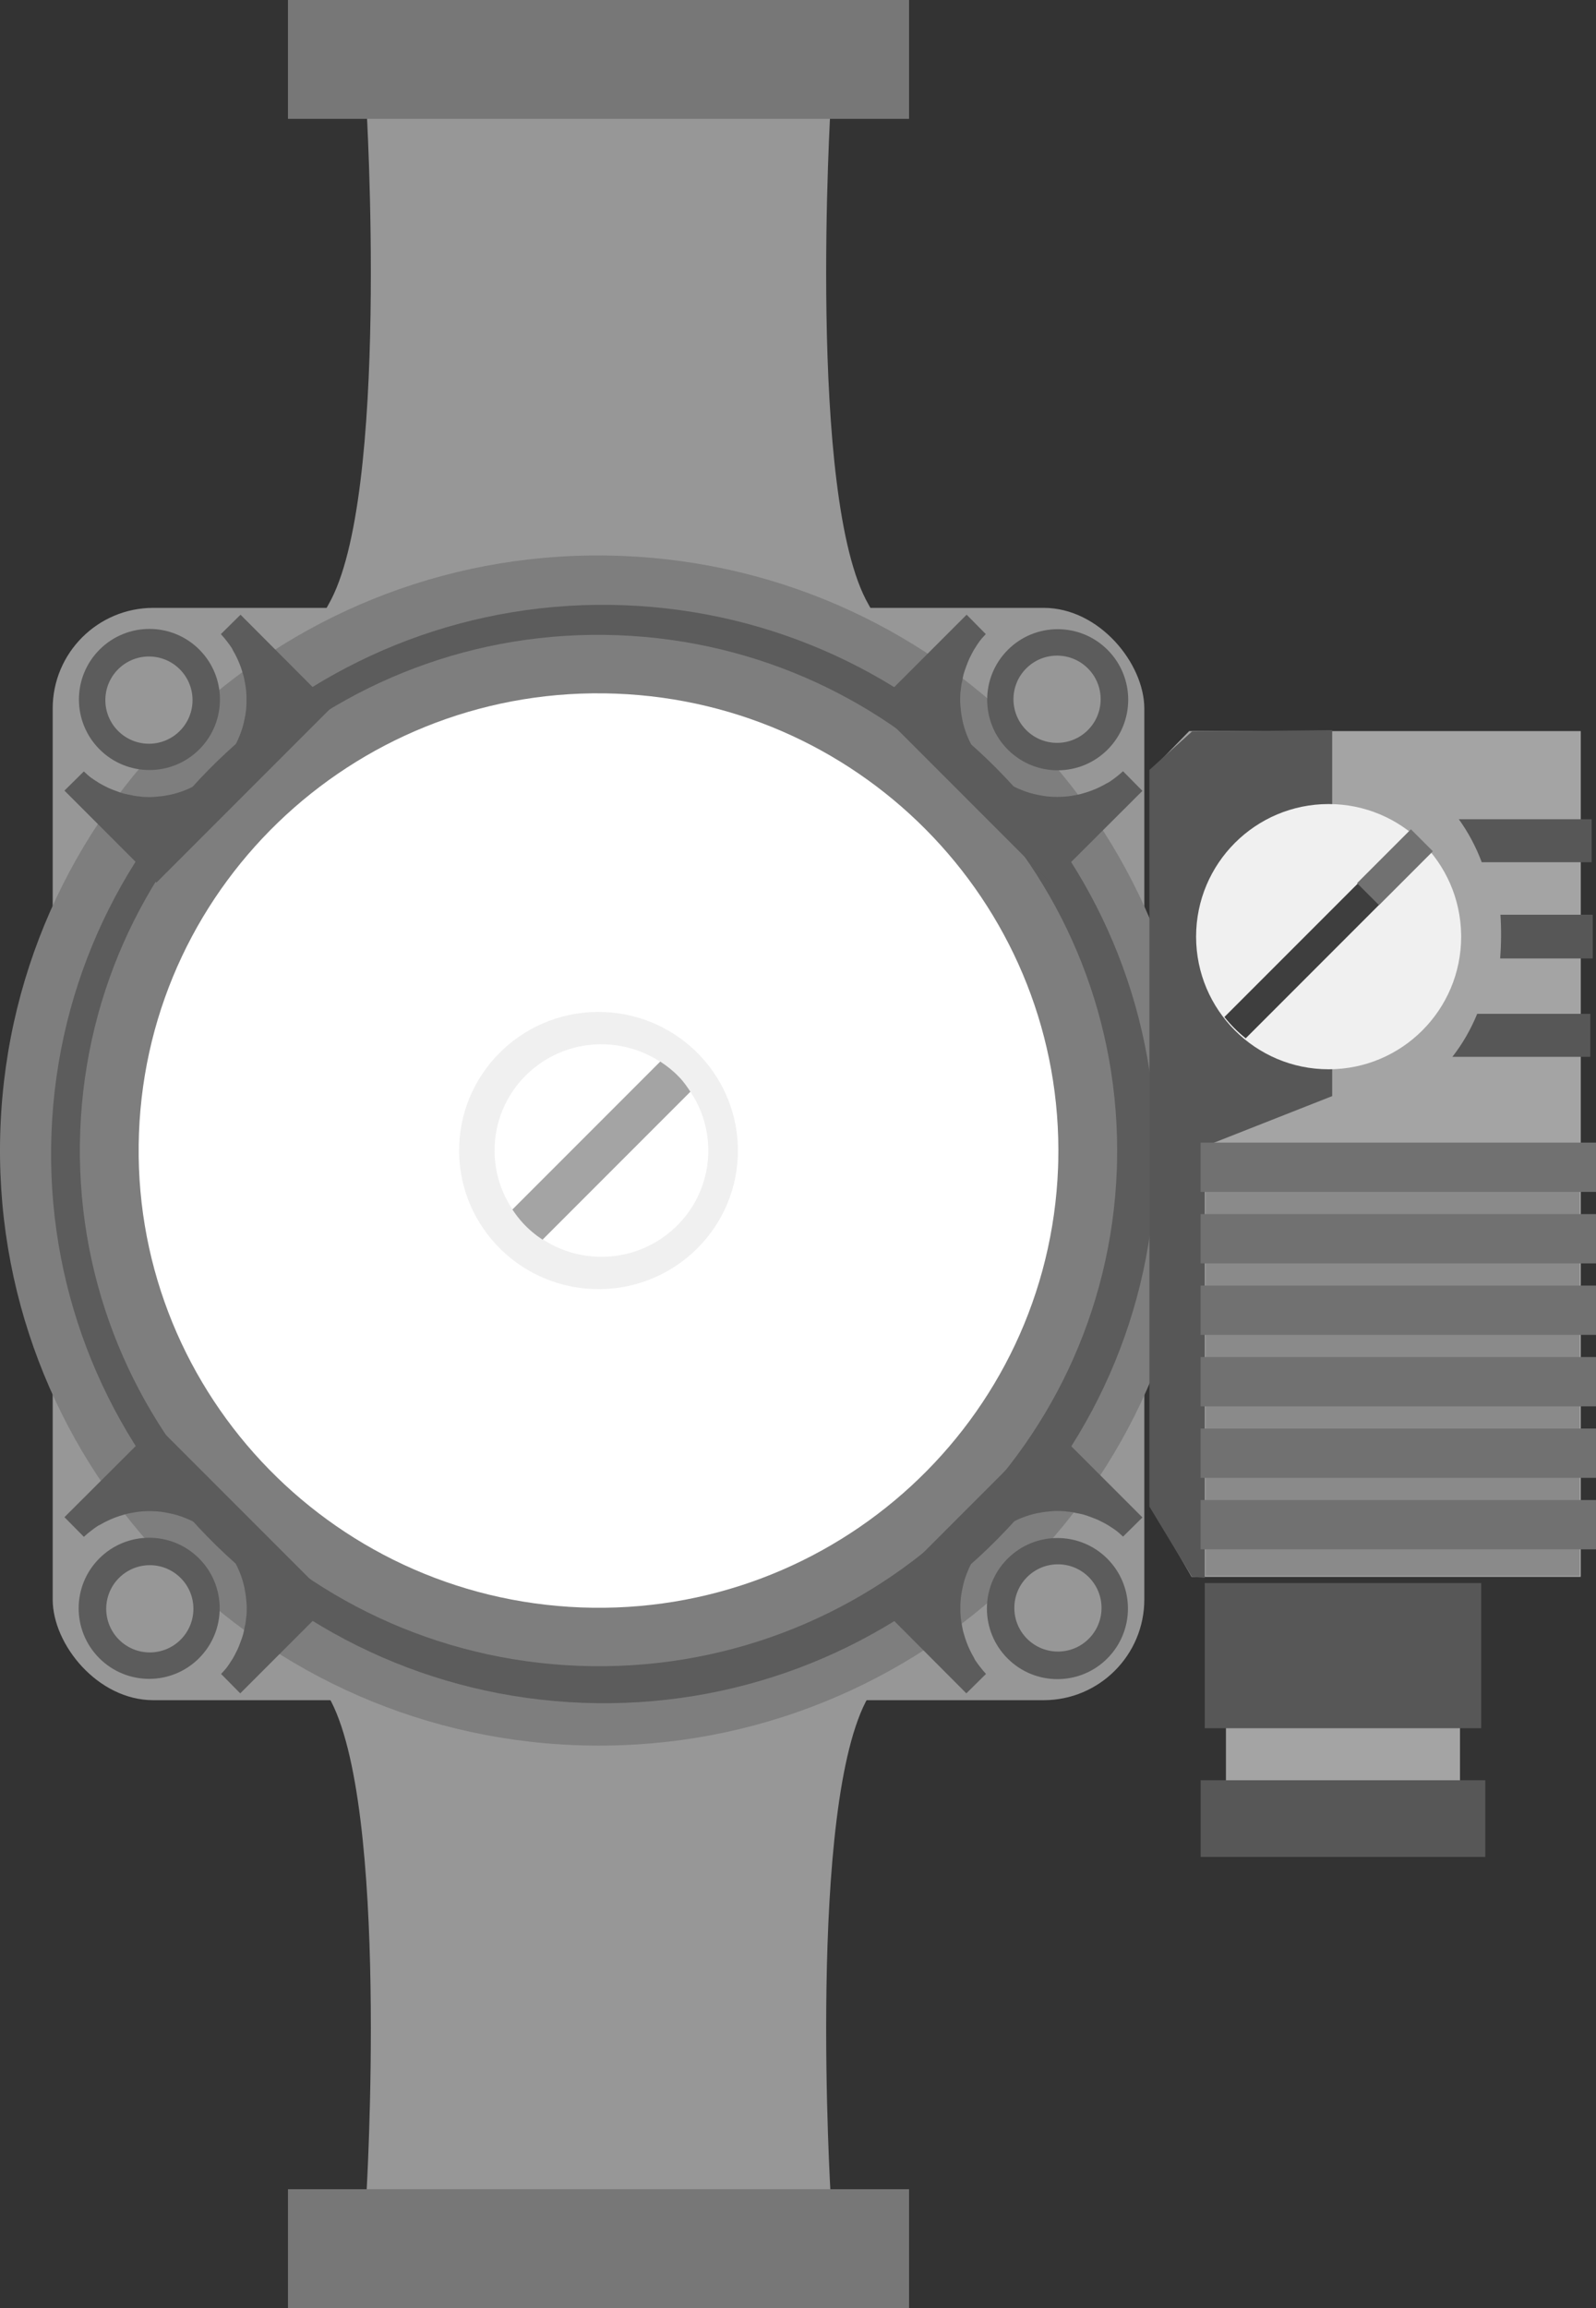 <?xml version="1.0" encoding="UTF-8" standalone="no"?>
<!-- Created with Inkscape (http://www.inkscape.org/) -->
<!-- Autor: Ing. Ondrej Lycka (http://www.seahu.cz) all rights reserved -->

<svg
   xmlns:dc="http://purl.org/dc/elements/1.1/"
   xmlns:cc="http://creativecommons.org/ns#"
   xmlns:rdf="http://www.w3.org/1999/02/22-rdf-syntax-ns#"
   xmlns:svg="http://www.w3.org/2000/svg"
   xmlns="http://www.w3.org/2000/svg"
   xmlns:sodipodi="http://sodipodi.sourceforge.net/DTD/sodipodi-0.dtd"
   xmlns:inkscape="http://www.inkscape.org/namespaces/inkscape"
   width="208.24"
   height="300.957"
   id="svg2"
   version="1.1"
   inkscape:version="0.48.4 r9939"
   sodipodi:docname="pump_wilo.svg"
   inkscape:export-filename="/home/ondra/Pictures/cerpadlo Wilo.png"
   inkscape:export-xdpi="90"
   inkscape:export-ydpi="90">
  <rect width="100%" height="100%" fill="#333333" stroke="none"/>
  <sodipodi:namedview
     id="base"
     pagecolor="#ffffff"
     bordercolor="#666666"
     borderopacity="1.0"
     inkscape:pageopacity="0.0"
     inkscape:pageshadow="2"
     inkscape:zoom="0.90509668"
     inkscape:cx="132.85968"
     inkscape:cy="87.74171"
     inkscape:document-units="px"
     inkscape:current-layer="layer1"
     showgrid="false"
     inkscape:snap-bbox="true"
     inkscape:snap-center="true"
     inkscape:snap-object-midpoints="true"
     inkscape:bbox-paths="true"
     inkscape:bbox-nodes="true"
     inkscape:snap-bbox-edge-midpoints="true"
     inkscape:snap-bbox-midpoints="true"
     inkscape:snap-global="true"
     inkscape:window-width="1920"
     inkscape:window-height="1031"
     inkscape:window-x="0"
     inkscape:window-y="25"
     inkscape:window-maximized="1"
     fit-margin-top="0"
     fit-margin-left="0"
     fit-margin-right="0"
     fit-margin-bottom="0" />
  <defs
     id="defs4" />
  <g
     inkscape:label="Layer 1"
     inkscape:groupmode="layer"
     id="layer1"
     transform="translate(0,-2.941)">
    <rect
       ry="13.132"
       y="82.203"
       x="6.875"
       height="142.431"
       width="142.431"
       id="rect15935"
       style="color:#000000;fill:#979797;fill-opacity:1;fill-rule:nonzero;stroke:none;stroke-width:0.843;marker:none;visibility:visible;display:inline;overflow:visible;enable-background:accumulate" />
    <path
       id="path15937"
       d="m 155.16,98.271 -5.062,5.188 0,95.812 5.375,9.281 50.781,0 0,-110.281 -51.094,0 z"
       style="color:#000000;fill:#a4a4a4;fill-opacity:1;fill-rule:nonzero;stroke:none;stroke-width:0.757;marker:none;visibility:visible;display:inline;overflow:visible;enable-background:accumulate"
       inkscape:connector-curvature="0" />
    <path
       inkscape:connector-curvature="0"
       id="path15939"
       d="m 195.771,122.218 c 0.125,1.892 0.112,3.813 -0.039,5.7 l 12.082,0 0,-5.7 -12.043,0 z"
       style="color:#000000;fill:#575757;fill-opacity:1;fill-rule:nonzero;stroke:none;stroke-width:0.673;marker:none;visibility:visible;display:inline;overflow:visible;enable-background:accumulate" />
    <path
       inkscape:transform-center-y="-96.01281"
       inkscape:connector-curvature="0"
       id="path15941"
       d="m 47.794,16.582 c 0,0 3.115,51.265 -4.938,65.188 -8.745,15.119 19.003,16.054 35.219,15.406 16.212,0.65 44.001,-0.278 35.25,-15.406 -8.053,-13.922 -4.938,-65.188 -4.938,-65.188 l -19.094,0 -22.406,0 -19.094,0 z"
       style="fill:#979797;fill-opacity:1;stroke:none" />
    <path
       style="fill:#979797;fill-opacity:1;stroke:none"
       d="m 108.388,289.347 c 0,0 -3.115,-51.265 4.938,-65.187 8.745,-15.119 -19.003,-16.054 -35.219,-15.406 -16.212,-0.65 -44.001,0.278 -35.25,15.406 8.053,13.922 4.938,65.187 4.938,65.187 l 19.094,0 22.406,0 19.094,0 z"
       id="path15943"
       inkscape:connector-curvature="0"
       inkscape:transform-center-y="96.01281" />
    <path
       inkscape:connector-curvature="0"
       style="color:#000000;fill:#7e7e7e;fill-opacity:1;stroke:none;stroke-width:1.174;marker:none;visibility:visible;display:inline;overflow:visible;enable-background:accumulate"
       d="m 156.125,155.942 c -1.634,42.822 -37.896,76.204 -80.993,74.56 -43.097,-1.644 -76.71,-37.692 -75.076,-80.514 C 1.691,107.164 37.953,73.783 81.05,75.427 c 42.646,1.627 76.095,36.971 75.111,79.364"
       id="path15945" />
    <path
       inkscape:connector-curvature="0"
       style="color:#000000;fill:#5c5c5c;fill-opacity:1;stroke:none;stroke-width:1.084;marker:none;visibility:visible;display:inline;overflow:visible;enable-background:accumulate"
       d="m 150.751,156.167 c -1.508,39.52 -34.973,70.328 -74.747,68.81 -39.774,-1.518 -70.794,-34.785 -69.286,-74.306 1.508,-39.52 34.973,-70.328 74.747,-68.81 39.357,1.502 70.227,34.12 69.319,73.244"
       id="path15947" />
    <path
       id="path15949"
       d="m 145.714,155.544 c -1.416,37.109 -32.839,66.037 -70.186,64.612 -37.347,-1.425 -66.475,-32.663 -65.059,-69.772 1.416,-37.109 32.839,-66.037 70.186,-64.612 36.956,1.41 65.942,32.038 65.089,68.775"
       style="color:#000000;fill:#7e7e7e;fill-opacity:1;stroke:none;stroke-width:1.017;marker:none;visibility:visible;display:inline;overflow:visible;enable-background:accumulate"
       inkscape:connector-curvature="0" />
    <path
       id="path15951"
       d="m 138.05,155.252 c -1.255,32.903 -29.118,58.552 -62.232,57.289 -33.114,-1.264 -58.941,-28.961 -57.685,-61.864 1.255,-32.903 29.118,-58.552 62.232,-57.289 32.767,1.25 58.469,28.407 57.712,60.98"
       style="color:#000000;fill:#ffffff;stroke:none;stroke-width:0.902;marker:none;visibility:visible;display:inline;overflow:visible;enable-background:accumulate;fill-opacity:1"
       inkscape:connector-curvature="0" />
    <path
       id="path15953"
       d="m 96.266,153.658 c -0.381,9.974 -8.826,17.749 -18.864,17.366 -10.038,-0.383 -17.866,-8.779 -17.486,-18.753 0.381,-9.974 8.826,-17.748 18.864,-17.366 9.933,0.379 17.723,8.611 17.494,18.485"
       style="color:#000000;fill:#f0f0f0;stroke:none;stroke-width:0.273;marker:none;visibility:visible;display:inline;overflow:visible;enable-background:accumulate"
       inkscape:connector-curvature="0" />
    <path
       id="path15955"
       d="m 92.407,153.496 c -0.292,7.647 -6.767,13.608 -14.463,13.314 -7.696,-0.294 -13.698,-6.731 -13.406,-14.378 0.292,-7.647 6.767,-13.608 14.463,-13.314 7.615,0.29 13.588,6.602 13.413,14.172"
       style="color:#000000;fill:#ffffff;stroke:none;stroke-width:0.21;marker:none;visibility:visible;display:inline;overflow:visible;enable-background:accumulate"
       inkscape:connector-curvature="0" />
    <path
       sodipodi:type="arc"
       style="color:#000000;fill:#5c5c5c;fill-opacity:1;stroke:none;stroke-width:0.843;marker:none;visibility:visible;display:inline;overflow:visible;enable-background:accumulate"
       id="path15957"
       sodipodi:cx="93.660713"
       sodipodi:cy="747.45148"
       sodipodi:rx="8.8392859"
       sodipodi:ry="8.8392859"
       d="m 102.5,747.451 c 0,4.882 -3.957,8.839 -8.839,8.839 -4.882,0 -8.839,-3.957 -8.839,-8.839 0,-4.882 3.957,-8.839 8.839,-8.839 4.831,0 8.767,3.878 8.838,8.708"
       sodipodi:start="0"
       sodipodi:end="6.2683532"
       sodipodi:open="true"
       transform="matrix(0.736,-0.736,0.736,0.736,-599.595,-268.535)" />
    <path
       id="path15959"
       d="m 20.41,188.802 -12,11.969 2.531,2.562 c 0.313,-0.287 0.635,-0.562 0.969,-0.812 0.287,-0.215 0.575,-0.437 0.875,-0.625 0.099,-0.062 0.212,-0.097 0.312,-0.156 0.29,-0.17 0.575,-0.324 0.875,-0.469 0.362,-0.175 0.72,-0.33 1.094,-0.469 0.349,-0.13 0.705,-0.246 1.062,-0.344 0.105,-0.029 0.207,-0.067 0.312,-0.094 0.247,-0.061 0.5,-0.11 0.75,-0.156 0.177,-0.033 0.353,-0.068 0.531,-0.094 0.157,-0.022 0.311,-0.046 0.469,-0.062 0.315,-0.033 0.621,-0.053 0.938,-0.062 0.262,-0.01 0.52,-0.01 0.781,0 0.315,0.01 0.624,0.029 0.938,0.062 0.01,0.001 0.021,-10e-4 0.031,0 0.374,0.041 0.755,0.113 1.125,0.188 0.384,0.076 0.779,0.169 1.156,0.281 0.326,0.098 0.65,0.218 0.969,0.344 0.38,0.149 0.758,0.313 1.125,0.5 0.029,0.015 0.065,0.016 0.094,0.031 0.338,0.176 0.676,0.386 1,0.594 0.019,0.012 0.043,0.019 0.062,0.031 0.331,0.215 0.624,0.439 0.938,0.688 0.012,0.01 0.02,0.022 0.031,0.031 0.32,0.256 0.637,0.521 0.938,0.812 l 0.156,0.156 c 0.609,0.609 1.135,1.247 1.594,1.938 0.228,0.341 0.434,0.674 0.625,1.031 0.015,0.028 0.016,0.065 0.031,0.094 0.193,0.367 0.377,0.744 0.531,1.125 0.154,0.381 0.29,0.765 0.406,1.156 0.098,0.33 0.18,0.664 0.25,1 0.013,0.062 0.019,0.125 0.031,0.188 0.063,0.326 0.119,0.64 0.156,0.969 0.004,0.03 -0.003,0.063 0,0.094 0.038,0.362 0.087,0.73 0.094,1.094 0.001,0.062 -4.6e-4,0.125 0,0.188 0.002,0.332 -0.007,0.668 -0.031,1 -0.004,0.063 -0.026,0.125 -0.031,0.188 -0.029,0.331 -0.07,0.672 -0.125,1 -0.013,0.075 -0.049,0.144 -0.062,0.219 -0.059,0.315 -0.105,0.627 -0.188,0.938 -0.011,0.042 -0.02,0.083 -0.031,0.125 -0.095,0.342 -0.22,0.666 -0.344,1 -0.116,0.315 -0.233,0.631 -0.375,0.938 -0.029,0.063 -0.064,0.125 -0.094,0.188 -0.03,0.063 -0.062,0.125 -0.094,0.188 -0.15,0.298 -0.294,0.587 -0.469,0.875 -0.039,0.064 -0.085,0.124 -0.125,0.188 -0.179,0.283 -0.359,0.573 -0.562,0.844 -0.031,0.042 -0.062,0.084 -0.094,0.125 -0.218,0.283 -0.474,0.544 -0.719,0.812 l 2.5,2.531 12,-12 -22.938,-22.937 z"
       style="color:#000000;fill:#5c5c5c;fill-opacity:1;stroke:none;stroke-width:1.159;marker:none;visibility:visible;display:inline;overflow:visible;enable-background:accumulate"
       inkscape:connector-curvature="0" />
    <path
       transform="matrix(0.455,-0.455,0.455,0.455,-363.159,-84.755)"
       sodipodi:open="true"
       sodipodi:end="6.2683532"
       sodipodi:start="0"
       d="m 102.5,747.451 c 0,4.882 -3.957,8.839 -8.839,8.839 -4.882,0 -8.839,-3.957 -8.839,-8.839 0,-4.882 3.957,-8.839 8.839,-8.839 4.831,0 8.767,3.878 8.838,8.708"
       sodipodi:ry="8.8392859"
       sodipodi:rx="8.8392859"
       sodipodi:cy="747.45148"
       sodipodi:cx="93.660713"
       id="path15961"
       style="color:#000000;fill:#979797;fill-opacity:1;stroke:none;stroke-width:1.309;marker:none;visibility:visible;display:inline;overflow:visible;enable-background:accumulate"
       sodipodi:type="arc" />
    <rect
       y="288.397"
       x="37.573"
       height="15.501"
       width="81.037"
       id="rect15963"
       style="color:#000000;fill:#777777;fill-opacity:1;stroke:none;stroke-width:0.877;marker:none;visibility:visible;display:inline;overflow:visible;enable-background:accumulate" />
    <rect
       y="226.683"
       x="159.958"
       height="9.911"
       width="30.536"
       id="rect15965"
       style="color:#000000;fill:#a4a4a4;fill-opacity:1;stroke:none;stroke-width:0.842;marker:none;visibility:visible;display:inline;overflow:visible;enable-background:accumulate" />
    <rect
       y="235.075"
       x="156.654"
       height="10"
       width="37.143"
       id="rect15967"
       style="color:#000000;fill:#575757;fill-opacity:1;stroke:none;stroke-width:0.842;marker:none;visibility:visible;display:inline;overflow:visible;enable-background:accumulate" />
    <rect
       y="209.361"
       x="157.19"
       height="18.929"
       width="36.071"
       id="rect15969"
       style="color:#000000;fill:#575757;fill-opacity:1;stroke:none;stroke-width:0.842;marker:none;visibility:visible;display:inline;overflow:visible;enable-background:accumulate" />
    <rect
       y="152.451"
       x="157.291"
       height="55.966"
       width="48.817"
       id="rect15971"
       style="color:#000000;fill:#8a8a8a;fill-opacity:1;stroke:none;stroke-width:1.045;marker:none;visibility:visible;display:inline;overflow:visible;enable-background:accumulate" />
    <path
       inkscape:connector-curvature="0"
       id="path15973"
       d="m 159.602,134.808 23.929,-23.75"
       style="fill:none;stroke:none" />
    <rect
       transform="scale(-1,-1)"
       inkscape:transform-center-y="-142.72796"
       style="color:#000000;fill:#777777;fill-opacity:1;stroke:none;stroke-width:0.877;marker:none;visibility:visible;display:inline;overflow:visible;enable-background:accumulate"
       id="rect15975"
       width="81.037"
       height="15.501"
       x="-118.609"
       y="-18.441" />
    <path
       inkscape:connector-curvature="0"
       id="path15977"
       d="m 190.344,109.768 c 1.207,1.675 2.217,3.548 2.988,5.601 l 14.342,0 0,-5.601 -17.33,0 z"
       style="color:#000000;fill:#575757;fill-opacity:1;fill-rule:nonzero;stroke:none;stroke-width:0.773;marker:none;visibility:visible;display:inline;overflow:visible;enable-background:accumulate" />
    <path
       inkscape:connector-curvature="0"
       id="path15979"
       d="m 192.74,135.14 c -0.831,2.014 -1.903,3.906 -3.243,5.607 l 18.002,0 0,-5.607 -14.759,0 z"
       style="color:#000000;fill:#575757;fill-opacity:1;fill-rule:nonzero;stroke:none;stroke-width:0.766;marker:none;visibility:visible;display:inline;overflow:visible;enable-background:accumulate" />
    <path
       transform="matrix(-0.736,-0.736,0.736,-0.736,-343.22,831.748)"
       sodipodi:open="true"
       sodipodi:end="6.2683532"
       sodipodi:start="0"
       d="m 102.5,747.451 c 0,4.882 -3.957,8.839 -8.839,8.839 -4.882,0 -8.839,-3.957 -8.839,-8.839 0,-4.882 3.957,-8.839 8.839,-8.839 4.831,0 8.767,3.878 8.838,8.708"
       sodipodi:ry="8.8392859"
       sodipodi:rx="8.8392859"
       sodipodi:cy="747.45148"
       sodipodi:cx="93.660713"
       id="path15981"
       style="color:#000000;fill:#5c5c5c;fill-opacity:1;stroke:none;stroke-width:0.843;marker:none;visibility:visible;display:inline;overflow:visible;enable-background:accumulate"
       sodipodi:type="arc" />
    <path
       inkscape:connector-curvature="0"
       style="color:#000000;fill:#5c5c5c;fill-opacity:1;stroke:none;stroke-width:1.159;marker:none;visibility:visible;display:inline;overflow:visible;enable-background:accumulate"
       d="m 114.118,211.743 11.969,12 2.562,-2.531 c -0.287,-0.313 -0.562,-0.635 -0.812,-0.969 -0.215,-0.287 -0.437,-0.574 -0.625,-0.875 -0.062,-0.099 -0.097,-0.212 -0.156,-0.312 -0.17,-0.29 -0.324,-0.575 -0.469,-0.875 -0.175,-0.362 -0.33,-0.72 -0.469,-1.094 -0.13,-0.349 -0.246,-0.706 -0.344,-1.062 -0.029,-0.105 -0.067,-0.207 -0.094,-0.312 -0.061,-0.247 -0.11,-0.5 -0.156,-0.75 -0.033,-0.177 -0.068,-0.353 -0.094,-0.531 -0.022,-0.157 -0.046,-0.311 -0.062,-0.469 -0.033,-0.315 -0.053,-0.621 -0.062,-0.938 -0.008,-0.262 -0.008,-0.52 0,-0.781 0.01,-0.315 0.029,-0.624 0.062,-0.938 0.001,-0.01 -10e-4,-0.021 0,-0.031 0.041,-0.374 0.113,-0.755 0.188,-1.125 0.076,-0.384 0.169,-0.779 0.281,-1.156 0.098,-0.326 0.219,-0.65 0.344,-0.969 0.149,-0.38 0.313,-0.758 0.5,-1.125 0.015,-0.029 0.016,-0.065 0.031,-0.094 0.176,-0.338 0.386,-0.676 0.594,-1 0.012,-0.019 0.019,-0.043 0.031,-0.062 0.215,-0.331 0.439,-0.624 0.688,-0.938 0.009,-0.012 0.022,-0.02 0.031,-0.031 0.256,-0.32 0.521,-0.637 0.812,-0.938 l 0.156,-0.156 c 0.609,-0.609 1.247,-1.135 1.938,-1.594 0.341,-0.228 0.674,-0.434 1.031,-0.625 0.028,-0.015 0.065,-0.016 0.094,-0.031 0.368,-0.193 0.744,-0.377 1.125,-0.531 0.381,-0.154 0.765,-0.29 1.156,-0.406 0.33,-0.098 0.664,-0.18 1,-0.25 0.062,-0.013 0.125,-0.019 0.188,-0.031 0.326,-0.063 0.64,-0.119 0.969,-0.156 0.03,0 0.063,0 0.094,0 0.362,-0.038 0.73,-0.087 1.094,-0.094 0.062,-0.001 0.125,5e-4 0.188,0 0.332,0 0.668,0.01 1,0.031 0.063,0 0.125,0.026 0.188,0.031 0.331,0.029 0.672,0.07 1,0.125 0.075,0.013 0.144,0.048 0.219,0.062 0.315,0.059 0.627,0.105 0.938,0.188 0.042,0.011 0.083,0.02 0.125,0.031 0.342,0.095 0.666,0.22 1,0.344 0.315,0.116 0.631,0.233 0.938,0.375 0.063,0.029 0.125,0.064 0.188,0.094 0.063,0.03 0.125,0.062 0.188,0.094 0.298,0.15 0.587,0.294 0.875,0.469 0.064,0.039 0.124,0.085 0.188,0.125 0.283,0.179 0.573,0.359 0.844,0.562 0.042,0.031 0.084,0.062 0.125,0.094 0.283,0.218 0.544,0.474 0.812,0.719 l 2.531,-2.5 -12,-12 -22.937,22.938 z"
       id="path15983" />
    <path
       sodipodi:type="arc"
       style="color:#000000;fill:#979797;fill-opacity:1;stroke:none;stroke-width:1.309;marker:none;visibility:visible;display:inline;overflow:visible;enable-background:accumulate"
       id="path15985"
       sodipodi:cx="93.660713"
       sodipodi:cy="747.45148"
       sodipodi:rx="8.8392859"
       sodipodi:ry="8.8392859"
       d="m 102.5,747.451 c 0,4.882 -3.957,8.839 -8.839,8.839 -4.882,0 -8.839,-3.957 -8.839,-8.839 0,-4.882 3.957,-8.839 8.839,-8.839 4.831,0 8.767,3.878 8.838,8.708"
       sodipodi:start="0"
       sodipodi:end="6.2683532"
       sodipodi:open="true"
       transform="matrix(-0.455,-0.455,0.455,-0.455,-159.44,595.312)" />
    <path
       sodipodi:type="arc"
       style="color:#000000;fill:#5c5c5c;fill-opacity:1;stroke:none;stroke-width:0.843;marker:none;visibility:visible;display:inline;overflow:visible;enable-background:accumulate"
       id="path15987"
       sodipodi:cx="93.660713"
       sodipodi:cy="747.45148"
       sodipodi:rx="8.8392859"
       sodipodi:ry="8.8392859"
       d="m 102.5,747.451 c 0,4.882 -3.957,8.839 -8.839,8.839 -4.882,0 -8.839,-3.957 -8.839,-8.839 0,-4.882 3.957,-8.839 8.839,-8.839 4.831,0 8.767,3.878 8.838,8.708"
       sodipodi:start="0"
       sodipodi:end="6.2683532"
       sodipodi:open="true"
       transform="matrix(-0.736,0.736,-0.736,-0.736,757.063,575.373)" />
    <path
       id="path15989"
       d="m 137.058,118.035 12,-11.969 -2.531,-2.562 c -0.313,0.287 -0.635,0.562 -0.969,0.812 -0.287,0.215 -0.574,0.437 -0.875,0.625 -0.099,0.062 -0.212,0.097 -0.312,0.156 -0.29,0.17 -0.575,0.324 -0.875,0.469 -0.362,0.175 -0.72,0.33 -1.094,0.469 -0.349,0.13 -0.705,0.246 -1.062,0.344 -0.105,0.029 -0.207,0.067 -0.312,0.094 -0.247,0.061 -0.5,0.11 -0.75,0.156 -0.177,0.033 -0.353,0.068 -0.531,0.094 -0.157,0.022 -0.311,0.046 -0.469,0.062 -0.315,0.033 -0.621,0.053 -0.938,0.062 -0.262,0.01 -0.52,0.01 -0.781,0 -0.315,-0.01 -0.624,-0.029 -0.938,-0.062 -0.01,-0.001 -0.021,0.001 -0.031,0 -0.374,-0.041 -0.755,-0.113 -1.125,-0.188 -0.384,-0.076 -0.779,-0.169 -1.156,-0.281 -0.326,-0.098 -0.65,-0.219 -0.969,-0.344 -0.38,-0.148 -0.758,-0.313 -1.125,-0.5 -0.029,-0.015 -0.065,-0.016 -0.094,-0.031 -0.338,-0.176 -0.676,-0.386 -1,-0.594 -0.019,-0.012 -0.043,-0.019 -0.062,-0.031 -0.331,-0.215 -0.624,-0.439 -0.938,-0.688 -0.012,-0.01 -0.02,-0.022 -0.031,-0.031 -0.32,-0.256 -0.637,-0.521 -0.938,-0.812 l -0.156,-0.156 c -0.609,-0.609 -1.135,-1.247 -1.594,-1.938 -0.228,-0.341 -0.434,-0.674 -0.625,-1.031 -0.015,-0.028 -0.016,-0.065 -0.031,-0.094 -0.193,-0.368 -0.377,-0.744 -0.531,-1.125 -0.154,-0.381 -0.29,-0.765 -0.406,-1.156 -0.098,-0.33 -0.18,-0.664 -0.25,-1 -0.013,-0.062 -0.019,-0.125 -0.031,-0.188 -0.063,-0.326 -0.119,-0.64 -0.156,-0.969 -0.004,-0.03 0.003,-0.063 0,-0.094 -0.038,-0.362 -0.087,-0.73 -0.094,-1.094 -0.001,-0.062 4.6e-4,-0.125 0,-0.188 -0.002,-0.332 0.007,-0.668 0.031,-1 0.004,-0.063 0.026,-0.125 0.031,-0.188 0.029,-0.331 0.07,-0.672 0.125,-1 0.013,-0.075 0.049,-0.144 0.062,-0.219 0.059,-0.315 0.105,-0.627 0.188,-0.938 0.011,-0.042 0.02,-0.083 0.031,-0.125 0.095,-0.342 0.22,-0.666 0.344,-1 0.116,-0.315 0.233,-0.631 0.375,-0.938 0.029,-0.063 0.064,-0.125 0.094,-0.188 0.03,-0.063 0.062,-0.125 0.094,-0.188 0.15,-0.298 0.294,-0.587 0.469,-0.875 0.039,-0.064 0.085,-0.124 0.125,-0.188 0.179,-0.283 0.359,-0.573 0.562,-0.844 0.031,-0.042 0.062,-0.084 0.094,-0.125 0.218,-0.283 0.474,-0.544 0.719,-0.812 l -2.5,-2.531 -12,12 22.938,22.937 z"
       style="color:#000000;fill:#5c5c5c;fill-opacity:1;stroke:none;stroke-width:1.159;marker:none;visibility:visible;display:inline;overflow:visible;enable-background:accumulate"
       inkscape:connector-curvature="0" />
    <path
       transform="matrix(-0.455,0.455,-0.455,-0.455,520.627,391.593)"
       sodipodi:open="true"
       sodipodi:end="6.2683532"
       sodipodi:start="0"
       d="m 102.5,747.451 c 0,4.882 -3.957,8.839 -8.839,8.839 -4.882,0 -8.839,-3.957 -8.839,-8.839 0,-4.882 3.957,-8.839 8.839,-8.839 4.831,0 8.767,3.878 8.838,8.708"
       sodipodi:ry="8.8392859"
       sodipodi:rx="8.8392859"
       sodipodi:cy="747.45148"
       sodipodi:cx="93.660713"
       id="path15991"
       style="color:#000000;fill:#979797;fill-opacity:1;stroke:none;stroke-width:1.309;marker:none;visibility:visible;display:inline;overflow:visible;enable-background:accumulate"
       sodipodi:type="arc" />
    <path
       transform="matrix(0.736,0.736,-0.736,0.736,500.688,-524.91)"
       sodipodi:open="true"
       sodipodi:end="6.2683532"
       sodipodi:start="0"
       d="m 102.5,747.451 c 0,4.882 -3.957,8.839 -8.839,8.839 -4.882,0 -8.839,-3.957 -8.839,-8.839 0,-4.882 3.957,-8.839 8.839,-8.839 4.831,0 8.767,3.878 8.838,8.708"
       sodipodi:ry="8.8392859"
       sodipodi:rx="8.8392859"
       sodipodi:cy="747.45148"
       sodipodi:cx="93.660713"
       id="path15993"
       style="color:#000000;fill:#5c5c5c;fill-opacity:1;stroke:none;stroke-width:0.843;marker:none;visibility:visible;display:inline;overflow:visible;enable-background:accumulate"
       sodipodi:type="arc" />
    <path
       inkscape:connector-curvature="0"
       style="color:#000000;fill:#5c5c5c;fill-opacity:1;stroke:none;stroke-width:1.159;marker:none;visibility:visible;display:inline;overflow:visible;enable-background:accumulate"
       d="m 43.351,95.095 -11.969,-12 -2.562,2.531 c 0.287,0.313 0.562,0.635 0.812,0.969 0.215,0.287 0.437,0.575 0.625,0.875 0.062,0.099 0.097,0.212 0.156,0.312 0.17,0.29 0.324,0.575 0.469,0.875 0.175,0.362 0.33,0.72 0.469,1.094 0.13,0.349 0.246,0.706 0.344,1.062 0.029,0.105 0.067,0.207 0.094,0.312 0.061,0.247 0.11,0.5 0.156,0.75 0.033,0.177 0.068,0.353 0.094,0.531 0.022,0.157 0.046,0.311 0.062,0.469 0.033,0.315 0.053,0.621 0.062,0.938 0.008,0.262 0.008,0.519 0,0.781 -0.01,0.315 -0.029,0.624 -0.062,0.938 -0.001,0.01 10e-4,0.021 0,0.031 -0.041,0.374 -0.113,0.755 -0.188,1.125 -0.076,0.385 -0.169,0.779 -0.281,1.156 -0.098,0.326 -0.219,0.65 -0.344,0.969 -0.149,0.38 -0.313,0.758 -0.5,1.125 -0.015,0.029 -0.016,0.065 -0.031,0.094 -0.176,0.338 -0.386,0.676 -0.594,1 -0.012,0.019 -0.019,0.043 -0.031,0.062 -0.215,0.331 -0.439,0.624 -0.688,0.938 -0.009,0.012 -0.022,0.02 -0.031,0.031 -0.256,0.321 -0.521,0.637 -0.812,0.938 l -0.156,0.156 c -0.609,0.609 -1.247,1.135 -1.938,1.594 -0.341,0.228 -0.674,0.434 -1.031,0.625 -0.028,0.015 -0.065,0.016 -0.094,0.031 -0.368,0.193 -0.744,0.377 -1.125,0.531 -0.381,0.154 -0.765,0.29 -1.156,0.406 -0.33,0.098 -0.664,0.18 -1,0.25 -0.062,0.013 -0.125,0.019 -0.188,0.031 -0.326,0.063 -0.64,0.119 -0.969,0.156 -0.03,0 -0.063,0 -0.094,0 -0.362,0.038 -0.73,0.087 -1.094,0.094 -0.062,0.001 -0.125,-5e-4 -0.188,0 -0.332,0 -0.668,-0.01 -1,-0.031 -0.063,0 -0.125,-0.026 -0.188,-0.031 -0.331,-0.029 -0.672,-0.07 -1,-0.125 -0.075,-0.013 -0.144,-0.048 -0.219,-0.062 -0.315,-0.059 -0.627,-0.105 -0.938,-0.188 -0.042,-0.011 -0.083,-0.02 -0.125,-0.031 -0.342,-0.095 -0.666,-0.22 -1,-0.344 -0.315,-0.116 -0.631,-0.233 -0.938,-0.375 -0.063,-0.029 -0.125,-0.064 -0.188,-0.094 -0.063,-0.03 -0.125,-0.062 -0.188,-0.094 -0.298,-0.15 -0.587,-0.294 -0.875,-0.469 -0.064,-0.039 -0.124,-0.085 -0.188,-0.125 -0.283,-0.179 -0.573,-0.359 -0.844,-0.562 -0.042,-0.031 -0.084,-0.062 -0.125,-0.094 -0.283,-0.218 -0.544,-0.474 -0.812,-0.719 l -2.531,2.5 12,12 22.937,-22.938 z"
       id="path15995" />
    <path
       sodipodi:type="arc"
       style="color:#000000;fill:#979797;fill-opacity:1;stroke:none;stroke-width:1.309;marker:none;visibility:visible;display:inline;overflow:visible;enable-background:accumulate"
       id="path15997"
       sodipodi:cx="93.660713"
       sodipodi:cy="747.45148"
       sodipodi:rx="8.8392859"
       sodipodi:ry="8.8392859"
       d="m 102.5,747.451 c 0,4.882 -3.957,8.839 -8.839,8.839 -4.882,0 -8.839,-3.957 -8.839,-8.839 0,-4.882 3.957,-8.839 8.839,-8.839 4.831,0 8.767,3.878 8.838,8.708"
       sodipodi:start="0"
       sodipodi:end="6.2683532"
       sodipodi:open="true"
       transform="matrix(0.455,0.455,-0.455,0.455,316.908,-288.474)" />
    <path
       id="path15999"
       d="m 155.522,98.325 -5.549,5.009 0,96.062 5.54,9.147 1.679,0.134 0,-55.906 -0.125,-0.312 0.125,-0.062 0,-0.031 0.125,0 16.5,-6.5 0,-47.719 z"
       style="color:#000000;fill:#575757;fill-opacity:1;fill-rule:nonzero;stroke:none;stroke-width:0.494;marker:none;visibility:visible;display:inline;overflow:visible;enable-background:accumulate"
       inkscape:connector-curvature="0"
       sodipodi:nodetypes="ccccccccccccc" />
    <path
       transform="matrix(1.082,0,0,1.082,-111.347,-698.931)"
       sodipodi:open="true"
       sodipodi:end="6.2683532"
       sodipodi:start="0"
       d="m 279.107,761.559 c 0,8.827 -7.155,15.982 -15.982,15.982 -8.827,0 -15.982,-7.155 -15.982,-15.982 0,-8.827 7.155,-15.982 15.982,-15.982 8.734,0 15.851,7.012 15.98,15.745"
       sodipodi:ry="15.982142"
       sodipodi:rx="15.982142"
       sodipodi:cy="761.55859"
       sodipodi:cx="263.125"
       id="path16001"
       style="color:#000000;fill:#f0f0f0;stroke:none;stroke-width:0.842;marker:none;visibility:visible;display:inline;overflow:visible;enable-background:accumulate;fill-opacity:1"
       sodipodi:type="arc" />
    <path
       id="path16003"
       d="m 184.004,111.302 -24.25,24.25 c 0.821,1.03 1.749,1.962 2.781,2.781 l 24.25,-24.25 c -0.818,-1.029 -1.754,-1.962 -2.781,-2.781 z"
       style="color:#000000;fill:#3e3e3e;fill-opacity:1;fill-rule:nonzero;stroke:none;stroke-width:0.842;marker:none;visibility:visible;display:inline;overflow:visible;enable-background:accumulate"
       inkscape:connector-curvature="0" />
    <rect
       inkscape:transform-center-y="-8.7734015"
       transform="matrix(0.707,-0.707,0.707,0.707,0,0)"
       inkscape:transform-center-x="-8.7734259"
       y="208.745"
       x="41.699"
       height="4.042"
       width="9.941"
       id="rect16005"
       style="color:#000000;fill:#717171;fill-opacity:1;fill-rule:nonzero;stroke:none;stroke-width:0.728;marker:none;visibility:visible;display:inline;overflow:visible;enable-background:accumulate" />
    <rect
       style="color:#000000;fill:#717171;fill-opacity:1;fill-rule:nonzero;stroke:none;stroke-width:0;marker:none;visibility:visible;display:inline;overflow:visible;enable-background:accumulate"
       id="rect16007"
       width="51.597"
       height="6.429"
       x="156.642"
       y="151.929" />
    <rect
       y="161.25"
       x="156.642"
       height="6.429"
       width="51.597"
       id="rect16009"
       style="color:#000000;fill:#717171;fill-opacity:1;fill-rule:nonzero;stroke:none;stroke-width:0;marker:none;visibility:visible;display:inline;overflow:visible;enable-background:accumulate" />
    <rect
       style="color:#000000;fill:#717171;fill-opacity:1;fill-rule:nonzero;stroke:none;stroke-width:0;marker:none;visibility:visible;display:inline;overflow:visible;enable-background:accumulate"
       id="rect16011"
       width="51.597"
       height="6.429"
       x="156.642"
       y="170.572" />
    <rect
       y="179.893"
       x="156.642"
       height="6.429"
       width="51.597"
       id="rect16013"
       style="color:#000000;fill:#717171;fill-opacity:1;fill-rule:nonzero;stroke:none;stroke-width:0;marker:none;visibility:visible;display:inline;overflow:visible;enable-background:accumulate" />
    <rect
       style="color:#000000;fill:#717171;fill-opacity:1;fill-rule:nonzero;stroke:none;stroke-width:0;marker:none;visibility:visible;display:inline;overflow:visible;enable-background:accumulate"
       id="rect16015"
       width="51.597"
       height="6.429"
       x="156.642"
       y="189.215" />
    <rect
       y="198.536"
       x="156.642"
       height="6.429"
       width="51.597"
       id="rect16017"
       style="color:#000000;fill:#717171;fill-opacity:1;fill-rule:nonzero;stroke:none;stroke-width:0;marker:none;visibility:visible;display:inline;overflow:visible;enable-background:accumulate" />
    <path
       style="color:#000000;fill:#a4a4a4;fill-opacity:1;fill-rule:nonzero;stroke:none;stroke-width:0;marker:none;visibility:visible;display:inline;overflow:visible;enable-background:accumulate"
       d="m 66.857,160.653 c 0.412,0.624 0.867,1.224 1.392,1.79 0.774,0.836 1.63,1.544 2.541,2.143 l 19.291,-19.291 c -0.412,-0.625 -0.845,-1.245 -1.37,-1.812 l -0.155,-0.155 c -0.738,-0.773 -1.551,-1.403 -2.409,-1.967 l -19.291,19.291 z"
       id="path16019"
       inkscape:connector-curvature="0" />
  </g>
</svg>

